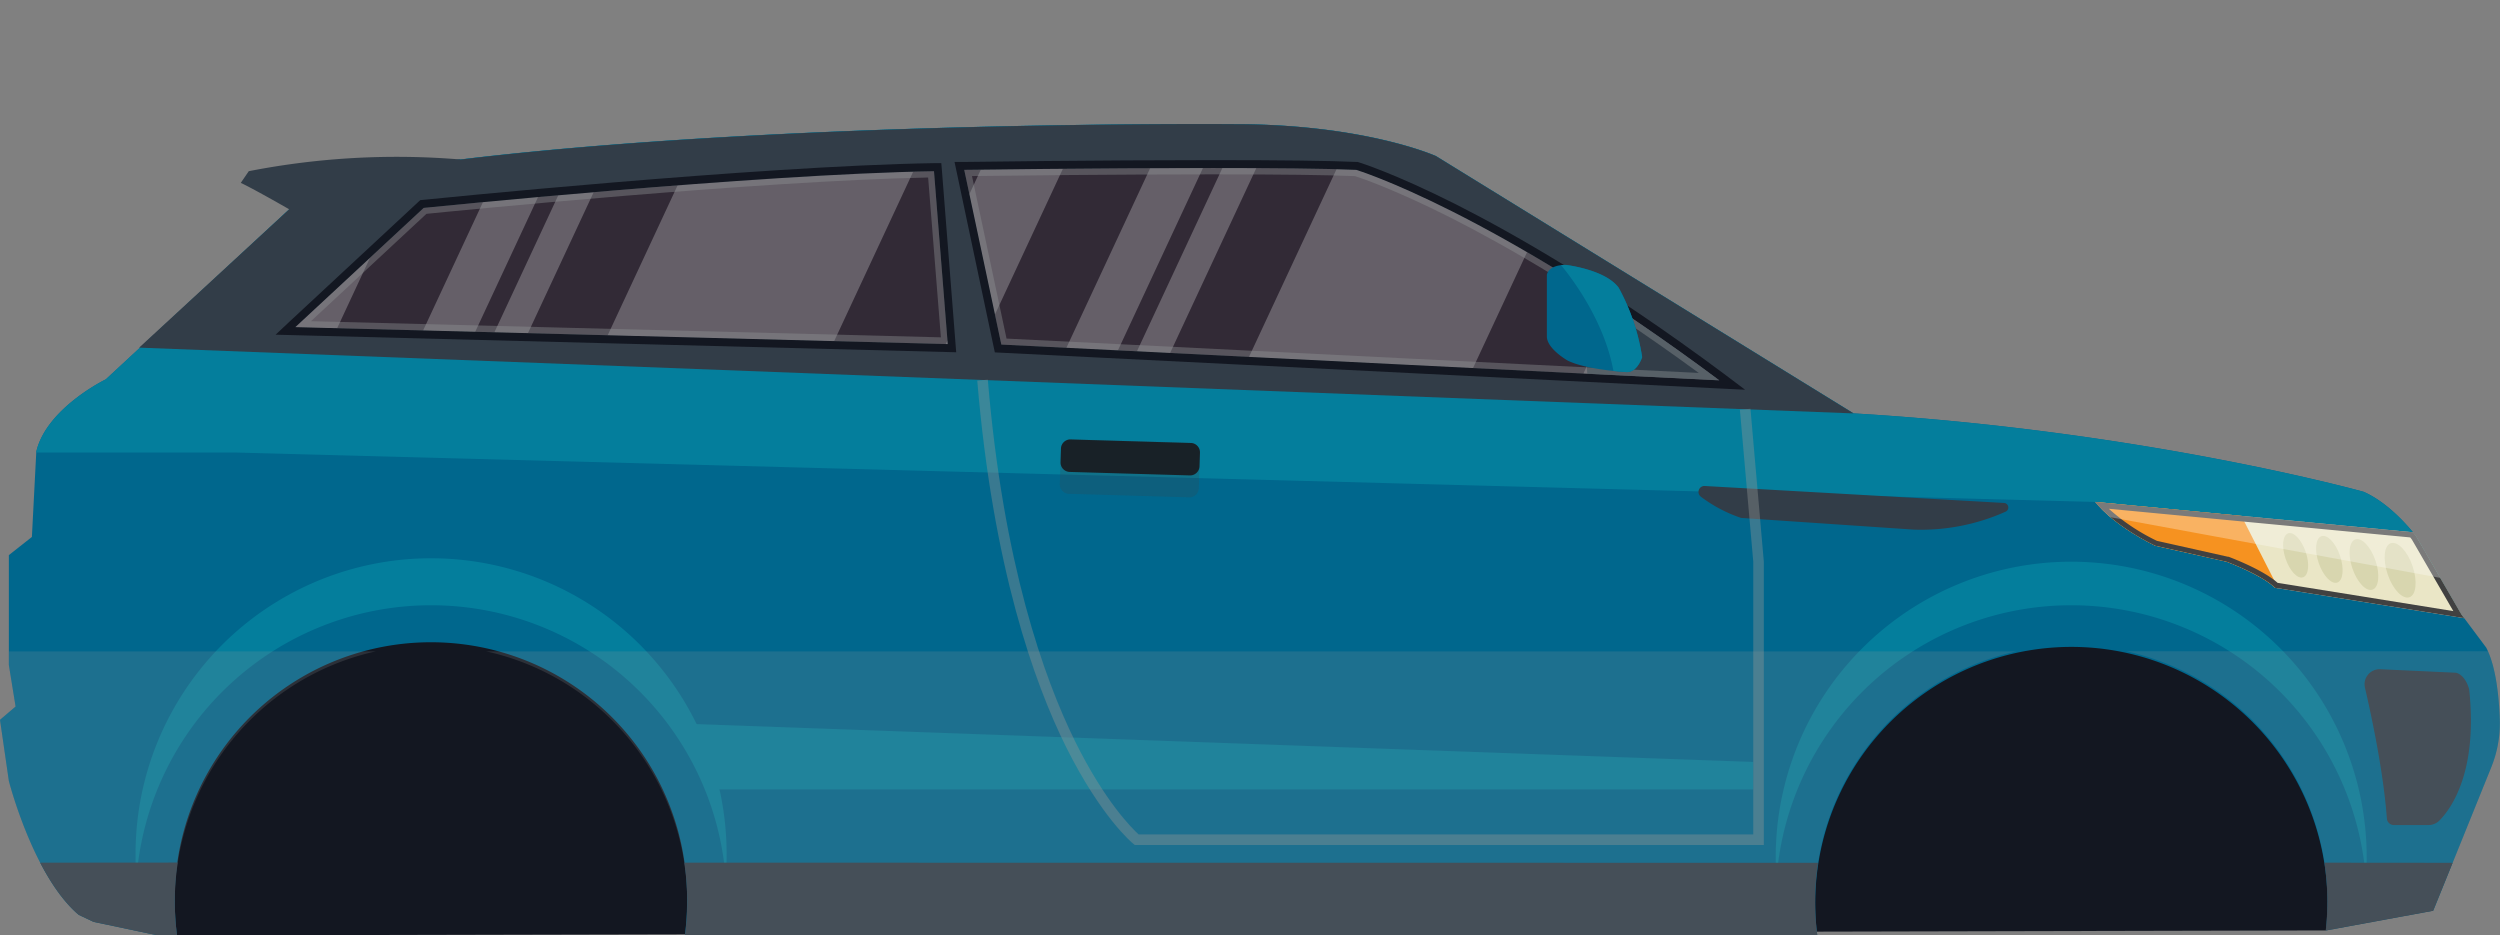 <svg xmlns="http://www.w3.org/2000/svg" xmlns:xlink="http://www.w3.org/1999/xlink" viewBox="0 0 641.26 239.94"><rect x="0" y="0" width="641.26" height="239.94" fill="#808080" stroke="none"/><defs><style>.cls-1{fill:none;}.cls-2{isolation:isolate;}.cls-3{fill:#131721;}.cls-4{fill:#00678d;}.cls-5{fill:#047e9c;}.cls-6{fill:#323d48;}.cls-7{fill:#322a36;}.cls-8{clip-path:url(#clip-path);}.cls-15,.cls-9{fill:#fff;mix-blend-mode:overlay;}.cls-9{opacity:0.25;}.cls-10{clip-path:url(#clip-path-2);}.cls-11{fill:#eae6c6;}.cls-12{fill:#d8d6af;}.cls-13{fill:#f69220;}.cls-14,.cls-16{fill:#414141;}.cls-15{opacity:0.3;}.cls-16,.cls-18,.cls-19,.cls-21{mix-blend-mode:multiply;}.cls-16{opacity:0.21;}.cls-17{fill:#182127;}.cls-18,.cls-20{fill:#8f9495;}.cls-18,.cls-21{opacity:0.4;}.cls-19{opacity:0.2;}</style><clipPath id="clip-path" transform="translate(0 31.85)"><path class="cls-1" d="M256.85,56.53l-9.52-44.81s76.32-1.06,100.55,0c0,0,34.92,10.58,93.13,54Z"/></clipPath><clipPath id="clip-path-2" transform="translate(0 31.85)"><path class="cls-1" d="M239.57,12.09l3.53,44.33L75.75,52.07l32.93-30.58S193.83,12.82,239.57,12.09Z"/></clipPath></defs><g class="cls-2"><g id="Layer_2" data-name="Layer 2"><g id="Layer_1-2" data-name="Layer 1"><polygon class="cls-3" points="45.45 239.94 596.55 238.66 606.86 225.46 588.84 177.09 523.7 153.33 73.69 153.33 21.69 198.65 45.45 239.94"/><path class="cls-4" d="M637.73,134.27l-6.36-8.51-11.59-20s-6-8.18-13.51-11.47c0,0-56.22-15.68-130.84-20.11l-107.1-66S350.16,0,316.54,0c0,0-149-1.31-231.12,13.92a11.67,11.67,0,0,0-5.83,2.92L27.14,65.45S11.93,72.83,9.31,84L8.18,105.88l-5.91,4.66v28.17L4,149.38l-4,3.41,2.27,15.67S8.56,193,20.18,202.8L24,204.61l16.51,3.48h4.9a67.46,67.46,0,0,1-.57-8.69,65.7,65.7,0,1,1,131.39,0,67.46,67.46,0,0,1-.57,8.69H466.15A65.69,65.69,0,1,1,597,199.4a67.32,67.32,0,0,1-.41,7.41l27.55-5.07L639,165a30,30,0,0,0,2.2-12.34C641,147,640.26,139.14,637.73,134.27Z" transform="translate(0 31.85)"/><path class="cls-5" d="M618.93,104.69c-1.91-2.34-6.84-7.84-12.66-10.39,0,0-56.22-15.68-130.84-20.11l-107.1-66S350.16,0,316.54,0c0,0-149-1.31-231.12,13.92a11.67,11.67,0,0,0-5.83,2.92L27.14,65.45S11.93,72.83,9.31,84v.23H60.72L537.47,96.9Z" transform="translate(0 31.85)"/><path class="cls-5" d="M531.27,123.4a75.8,75.8,0,0,1,75.59,70.21c.13-1.85.2-3.71.2-5.59a75.79,75.79,0,1,0-151.58,0c0,1.88.07,3.74.2,5.59A75.81,75.81,0,0,1,531.27,123.4Z" transform="translate(0 31.85)"/><path class="cls-5" d="M110.58,123.4a75.79,75.79,0,0,1,75.58,70.21c.14-1.85.21-3.71.21-5.59a75.8,75.8,0,1,0-151.59,0c0,1.88.07,3.74.21,5.59A75.8,75.8,0,0,1,110.58,123.4Z" transform="translate(0 31.85)"/><path class="cls-6" d="M175.51,189.43a65.54,65.54,0,0,1,.76,10,67.46,67.46,0,0,1-.57,8.69H466.15a66.59,66.59,0,0,1,.18-18.66Z" transform="translate(0 31.85)"/><path class="cls-6" d="M10.31,189.43c2.67,5.12,6,10.08,9.87,13.37L24,204.61l16.51,3.48h4.9a67.46,67.46,0,0,1-.57-8.69,65.54,65.54,0,0,1,.76-10Z" transform="translate(0 31.85)"/><path class="cls-6" d="M596.21,189.43a65.54,65.54,0,0,1,.75,10,67.32,67.32,0,0,1-.41,7.41l27.55-5.07,5-12.31Z" transform="translate(0 31.85)"/><path class="cls-6" d="M316.54,0S167.78-1.27,85.64,13.91A12.47,12.47,0,0,0,79.42,17L35.69,57.32,475.43,74.19l-107.1-66S350.16,0,316.54,0Z" transform="translate(0 31.85)"/><path class="cls-6" d="M514.07,97.16l-76.76-4.35a1.53,1.53,0,0,0-1,2.77A36.33,36.33,0,0,0,446.6,101l44.29,3a53.12,53.12,0,0,0,23.59-4.62A1.17,1.17,0,0,0,514.07,97.16Z" transform="translate(0 31.85)"/><path class="cls-7" d="M256.85,56.53l-9.52-44.81s76.32-1.06,100.55,0c0,0,34.92,10.58,93.13,54Z" transform="translate(0 31.85)"/><g class="cls-8"><polygon class="cls-9" points="363.06 0 297.48 140.65 356.27 140.65 421.86 0 363.06 0"/><polygon class="cls-9" points="271.88 0 206.29 140.65 227.24 140.65 292.82 0 271.88 0"/><polygon class="cls-9" points="450.83 0 385.24 140.65 419.85 140.65 485.44 0 450.83 0"/><polygon class="cls-9" points="315.14 0 249.55 140.65 263.07 140.65 328.66 0 315.14 0"/><polygon class="cls-9" points="333.65 0 268.06 140.65 276.77 140.65 342.35 0 333.65 0"/></g><path class="cls-7" d="M239.57,12.07l3.53,44.34L75.75,52.06l32.93-30.58S193.83,12.8,239.57,12.07Z" transform="translate(0 31.85)"/><g class="cls-10"><polygon class="cls-9" points="187.61 17.95 122.02 158.6 180.81 158.6 246.4 17.95 187.61 17.95"/><polygon class="cls-9" points="96.42 17.95 30.83 158.6 51.78 158.6 117.37 17.95 96.42 17.95"/><polygon class="cls-9" points="275.37 17.95 209.79 158.6 244.4 158.6 309.99 17.95 275.37 17.95"/><polygon class="cls-9" points="139.69 17.95 74.1 158.6 87.62 158.6 153.21 17.95 139.69 17.95"/><polygon class="cls-9" points="158.19 17.95 92.61 158.6 101.31 158.6 166.9 17.95 158.19 17.95"/></g><path class="cls-3" d="M442.24,64.06c-30.19-22.5-54-36-68.7-43.45-16-8.06-24.71-10.74-25.07-10.85l-.25-.07H348c-7.18-.32-19.6-.47-36.92-.47v0c-29.47,0-63.41.46-63.75.47l-2.49,0,.52,2.44L254.85,57l.33,1.54,1.57.08,184.16,9.17,6.71.33ZM256.85,56.53l-9.52-44.81s33.92-.47,63.71-.47c14.9,0,28.76.12,36.84.47,0,0,34.92,10.58,93.13,54Z" transform="translate(0 31.85)"/><path class="cls-3" d="M241.61,11.91,241.45,10l-1.91,0c-45.31.72-130.22,9.33-131.07,9.42l-.68.07-.5.46L74.36,50.56,70.69,54l5,.13L243,58.45l2.27.06-.18-2.26ZM75.75,52.06l32.93-30.58s85.15-8.68,130.89-9.41l3.53,44.34Z" transform="translate(0 31.85)"/><path class="cls-6" d="M118.15,9.06a197.54,197.54,0,0,0-54.34,3l-2.05,3S66.22,17,87.42,29.57Z" transform="translate(0 31.85)"/><path class="cls-11" d="M631.37,125.76l-11.59-20s-.3-.41-.85-1.08L537.47,96.9s4,5.61,15.33,11.22l18.33,4.11s8.9,3.28,12.45,6.7l48.51,7.79Z" transform="translate(0 31.85)"/><path class="cls-12" d="M618.83,113.35c1.31,3.84.94,7.44-.82,8s-4.25-2-5.56-5.87-.94-7.45.82-8S617.52,109.5,618.83,113.35Z" transform="translate(0 31.85)"/><path class="cls-12" d="M609.32,111.94c1.21,3.57.87,6.91-.77,7.46s-3.93-1.88-5.15-5.44-.87-6.91.76-7.46S608.1,108.38,609.32,111.94Z" transform="translate(0 31.85)"/><path class="cls-12" d="M600.22,110.69c1.12,3.29.81,6.38-.7,6.89s-3.64-1.74-4.76-5-.81-6.38.7-6.9S599.1,107.4,600.22,110.69Z" transform="translate(0 31.85)"/><path class="cls-12" d="M591.42,109.71c1.06,3.11.76,6-.67,6.51s-3.43-1.65-4.49-4.76-.76-6,.66-6.51S590.36,106.6,591.42,109.71Z" transform="translate(0 31.85)"/><path class="cls-13" d="M574.93,100.48,537.47,96.9s4,5.61,15.33,11.22l18.33,4.11s8.9,3.28,12.45,6.7l.81.13Z" transform="translate(0 31.85)"/><path class="cls-14" d="M631.37,125.76l-11.59-20s-.3-.41-.85-1.08L537.47,96.9s4,5.61,15.33,11.22l18.33,4.11s8.9,3.28,12.45,6.7l48.51,7.79Zm-47.16-8.11c-3.89-3.46-12.24-6.57-12.6-6.7l-.09,0-.09,0-18.17-4.07a52,52,0,0,1-12.34-8.23L618.23,106l.42.53,10.64,18.37Z" transform="translate(0 31.85)"/><path class="cls-15" d="M619.78,105.77s-.3-.41-.85-1.08L537.47,96.9a24.44,24.44,0,0,0,3.89,3.92l84.57,15.56Z" transform="translate(0 31.85)"/><path class="cls-16" d="M271.85,92.25l.28-9a2.42,2.42,0,0,1,2.4-2.43l31,.91a2.41,2.41,0,0,1,2.25,2.56l-.28,9a2.42,2.42,0,0,1-2.4,2.43l-31-.91A2.41,2.41,0,0,1,271.85,92.25Z" transform="translate(0 31.85)"/><path class="cls-17" d="M274.28,89.2l31,.9a2.42,2.42,0,0,0,2.4-2.42l.11-3.34a2.41,2.41,0,0,0-2.25-2.56l-31-.91a2.42,2.42,0,0,0-2.4,2.43l-.1,3.33A2.42,2.42,0,0,0,274.28,89.2Z" transform="translate(0 31.85)"/><polygon class="cls-5" points="175.51 185.63 449.7 195.45 449.7 202.49 182.51 202.49 175.51 185.63"/><path class="cls-18" d="M449,73l-2.71.24,3.43,39v69.94H292.06c-1.61-1.46-8.62-8.36-16.28-23.84-8-16.25-18.44-45.54-22.4-92.8l-2.71.23c4,47.86,14.61,77.55,22.79,94,9,18,16.9,24.55,17.23,24.81l.38.31H452.43V112.22Z" transform="translate(0 31.85)"/><path class="cls-6" d="M606.62,144.54c1.72,7.42,4.78,21.81,5.62,33.57a1.81,1.81,0,0,0,1.81,1.67h8.83a4,4,0,0,0,2.87-1.19c3-3.06,9.85-12.48,7.61-33.56,0,0-.79-3.58-3.35-4.32l-19.45-.9A3.86,3.86,0,0,0,606.62,144.54Z" transform="translate(0 31.85)"/><path class="cls-6" d="M441,65.7c-13.16-9.81-25.13-18-35.78-24.66l1.94,23Z" transform="translate(0 31.85)"/><g class="cls-19"><path class="cls-20" d="M597,199.4a67.32,67.32,0,0,1-.41,7.41l27.55-5.07L639,165a30,30,0,0,0,2.2-12.34c-.19-5.32-.88-12.56-3-17.46H545.44A65.72,65.72,0,0,1,597,199.4Z" transform="translate(0 31.85)"/><path class="cls-20" d="M517.1,135.24H124.75a65.72,65.72,0,0,1,51.52,64.16,67.46,67.46,0,0,1-.57,8.69H466.15a65.77,65.77,0,0,1,51-72.85Z" transform="translate(0 31.85)"/><path class="cls-20" d="M2.27,168.46S8.56,193,20.18,202.8L24,204.61l16.51,3.48h4.9a67.46,67.46,0,0,1-.57-8.69,65.73,65.73,0,0,1,51.53-64.16H2.27v3.47L4,149.38l-4,3.41Z" transform="translate(0 31.85)"/></g><g class="cls-21"><path class="cls-20" d="M347.88,11.72c-8.08-.35-21.94-.47-36.84-.47-29.79,0-63.71.47-63.71.47l9.52,44.81L441,65.7C382.8,22.3,347.88,11.72,347.88,11.72Zm-98.56,1.59c7.68-.1,36.36-.44,61.73-.44h0c17.1,0,29.39.15,36.54.46,1.35.43,9.94,3.31,24.42,10.61,13.82,7,35.85,19.47,63.73,39.87L258.18,55Z" transform="translate(0 31.85)"/><path class="cls-20" d="M108.68,21.48,75.75,52.06,243.1,56.41l-3.53-44.34C193.83,12.8,108.68,21.48,108.68,21.48ZM79.76,50.54,109.38,23c7.26-.73,85.12-8.47,128.69-9.32l3.27,41Z" transform="translate(0 31.85)"/></g><path class="cls-4" d="M396.78,54.46V38.65s.22-2.55,4.86-2.55c0,0,10.19,1.18,13.58,5.89a54.26,54.26,0,0,1,6,17.77s-1.24,4-4.07,3.83c0,0-10.3-.59-15-2.94C402.1,60.65,396.78,57.6,396.78,54.46Z" transform="translate(0 31.85)"/><path class="cls-5" d="M401.64,36.1a9,9,0,0,0-1.21.07c2.86,3.47,11.08,14.31,13.42,27.13,1.95.21,3.3.29,3.3.29,2.83.2,4.07-3.83,4.07-3.83a54.26,54.26,0,0,0-6-17.77C411.83,37.28,401.64,36.1,401.64,36.1Z" transform="translate(0 31.85)"/></g></g></g></svg>